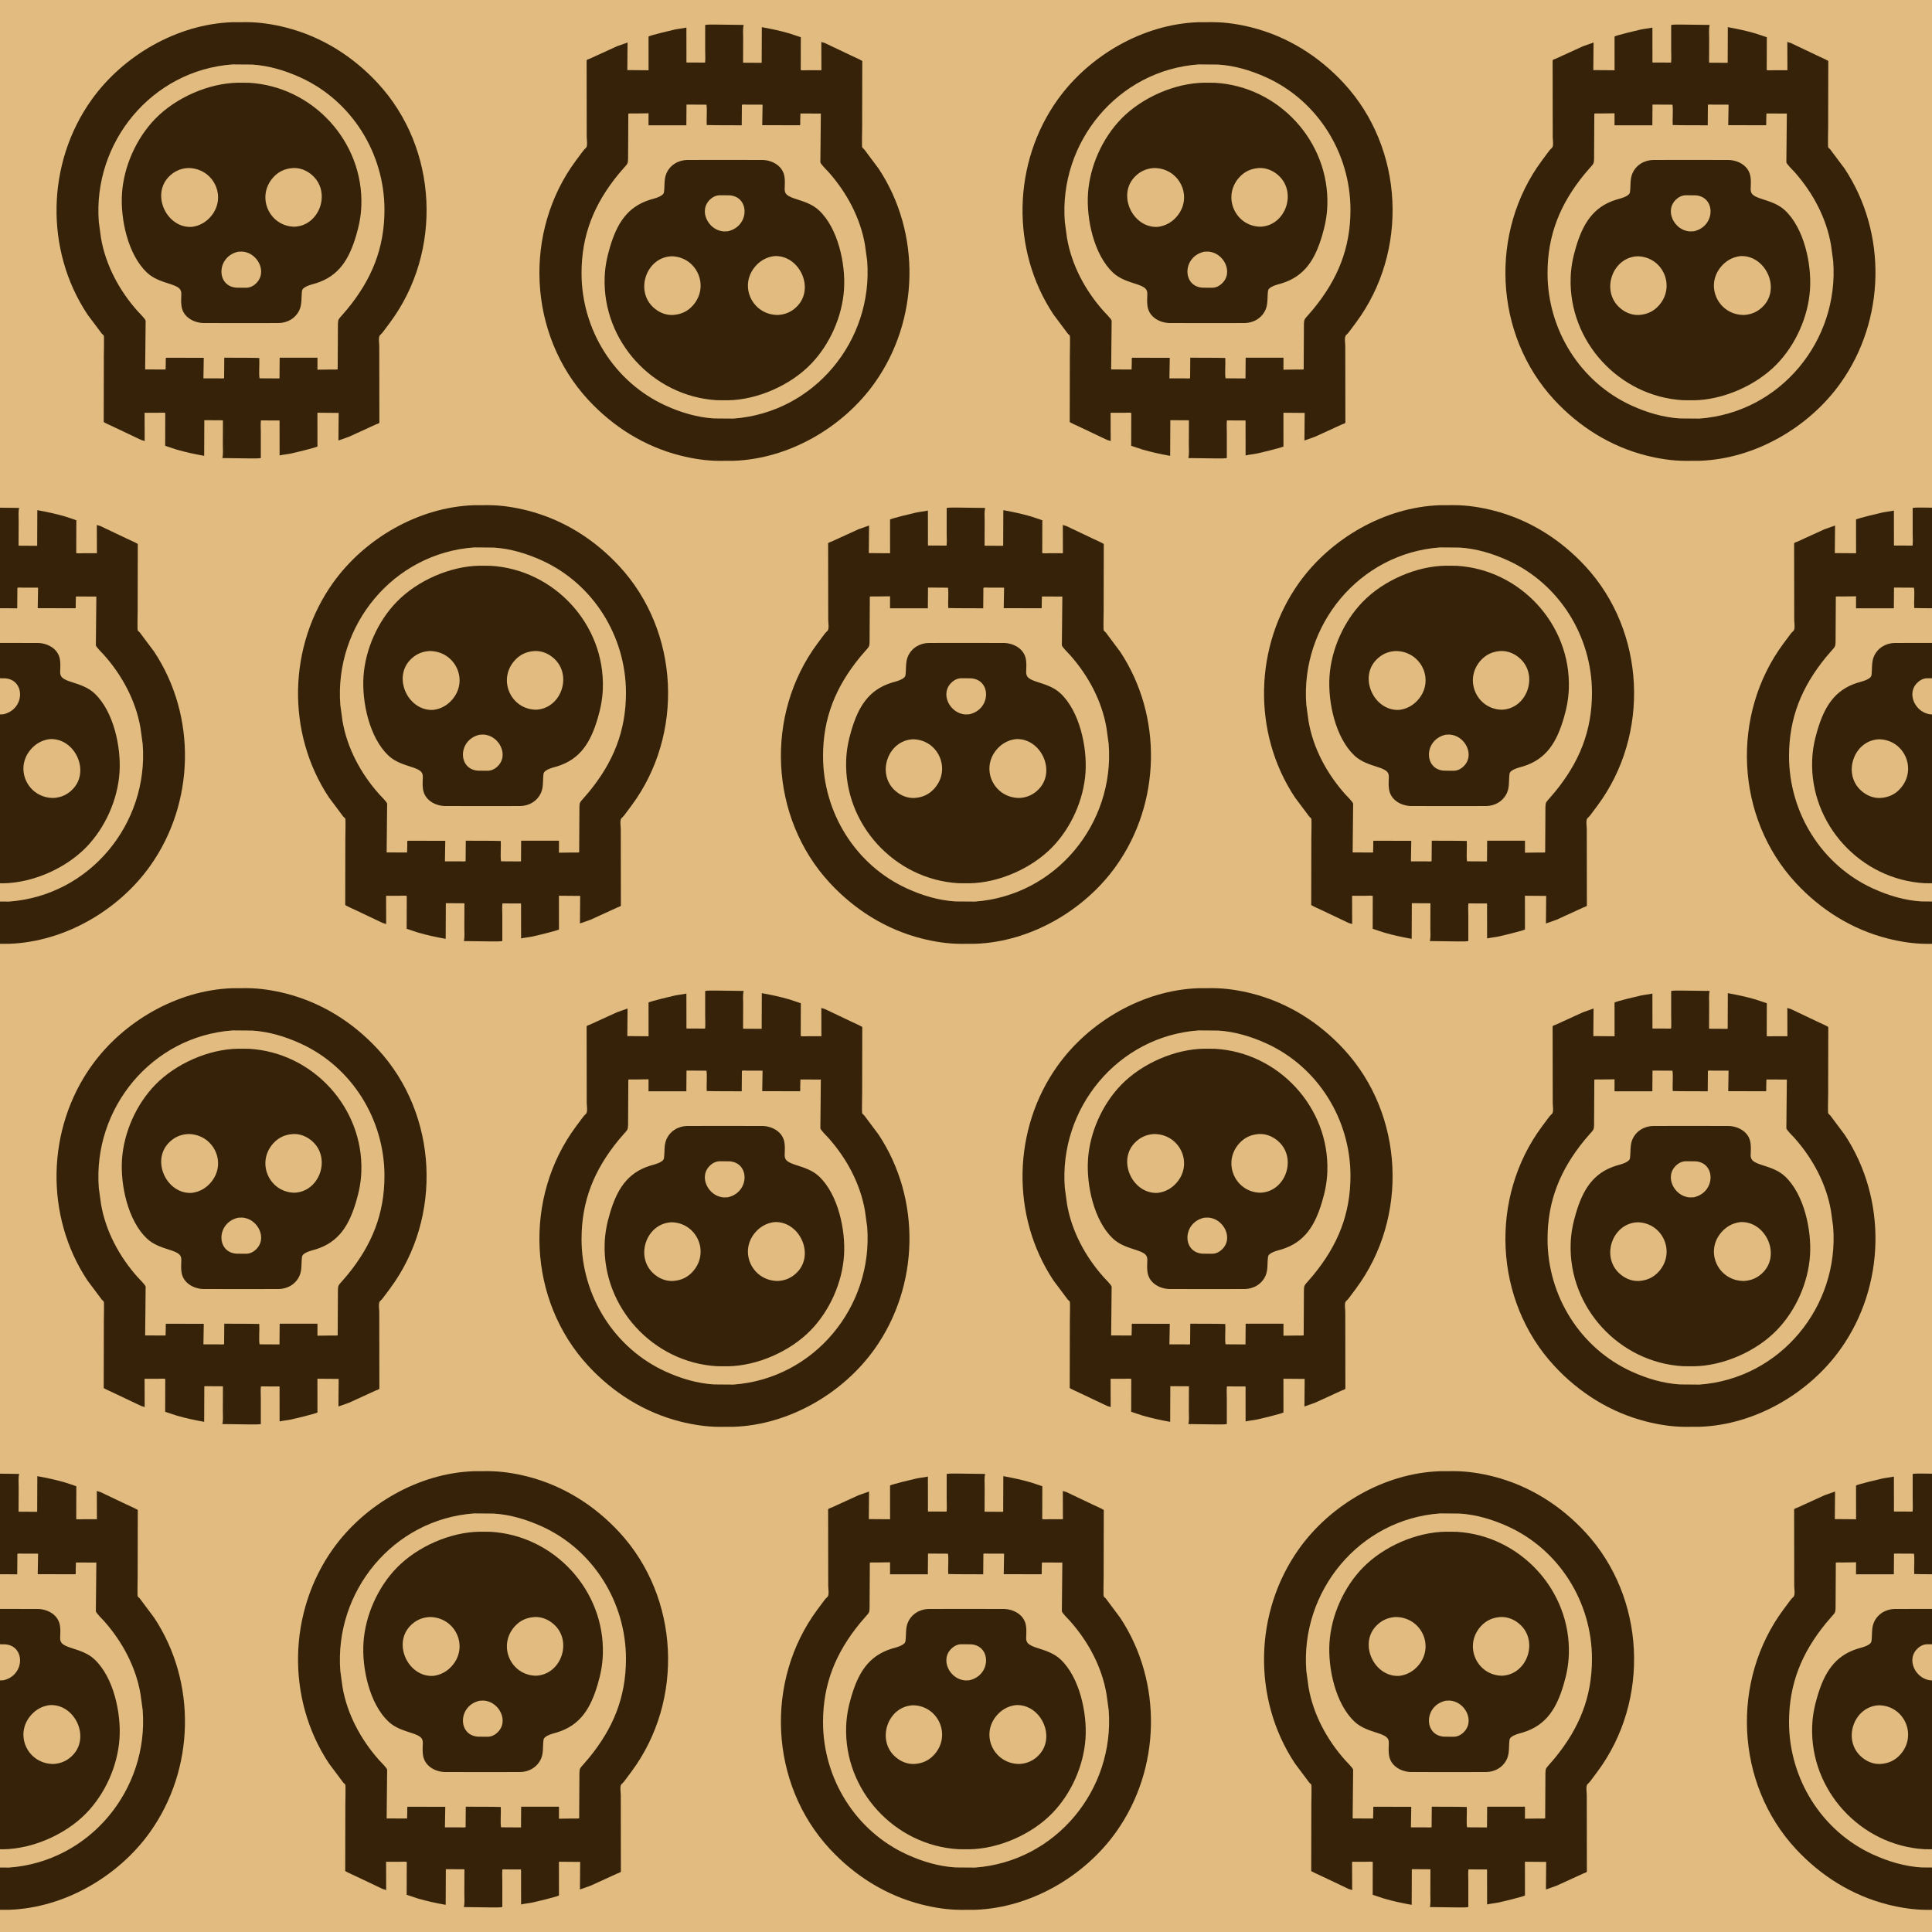 <?xml version="1.0" encoding="utf-8" ?>
<svg xmlns="http://www.w3.org/2000/svg" xmlns:xlink="http://www.w3.org/1999/xlink" width="512" height="512">
	<path fill="#E1BB80" d="M0 0L0 512L512 512L512 0L0 0Z"/>
	<path fill="#352208" d="M65.828 121.483L58.92 121.393C59.193 120.359 59.053 119.015 59.055 117.948L59.081 111.38L54.147 111.351L54.107 120.802C51.615 120.354 49.164 119.834 46.732 119.122L43.773 118.135L43.798 109.415C43.222 109.322 42.531 109.388 41.943 109.387L38.316 109.396L38.34 116.906C38.056 116.741 37.731 116.718 37.426 116.603L30.47 113.297C29.489 112.812 28.428 112.402 27.487 111.851L27.521 94.155C27.52 93.501 27.632 89.223 27.507 88.964C27.413 88.768 27.122 88.576 26.971 88.409L23.163 83.314C11.817 66.198 12.358 43.149 24.24 26.477C32.637 14.694 46.951 6.416 61.486 5.891L65.43 5.872C68.874 5.886 72.407 6.438 75.741 7.285C85.231 9.696 93.528 14.917 100.131 22.061C116.127 39.368 117.344 66.62 103.373 85.455L101.953 87.364C101.621 87.809 101.287 88.287 100.875 88.661L100.7 88.825C100.21 89.34 100.509 90.993 100.51 91.673L100.539 112.02C100.308 112.293 100 112.321 99.682 112.453L92.513 115.732L89.69 116.731L89.753 109.425L84.122 109.38L84.129 118.325C83.648 118.65 77.834 120.038 77.112 120.186C76.117 120.391 75.08 120.466 74.098 120.694L74.085 112.58C74.086 112.203 74.118 111.795 74.069 111.423L69.144 111.415C69.03 112.475 69.122 113.645 69.121 114.717L69.12 121.394C68.077 121.557 66.893 121.465 65.828 121.483ZM61.628 17.067C40.196 18.633 24.567 37.735 26.184 58.816L26.768 63.078C27.993 70.276 31.613 76.99 36.434 82.414C36.815 82.842 38.586 84.576 38.596 85.002L38.467 97.911L43.881 97.919L43.936 95.869C43.939 95.54 43.887 95.122 43.98 94.811L54.001 94.82L53.91 100.263L57.98 100.271C58.373 100.269 59.048 100.353 59.393 100.226L59.435 94.795L66.344 94.819L68.707 94.867C68.812 96.342 68.546 99.022 68.786 100.258L74.07 100.29L74.112 94.79L84.133 94.791L84.129 97.974L87.844 97.927C88.374 97.924 88.97 97.978 89.488 97.889L89.555 85.789C89.581 84.617 89.805 84.487 90.588 83.602L92.073 81.876C98.545 73.974 101.895 65.745 101.888 55.58C101.878 40.644 93.249 26.701 79.544 20.493C75.526 18.673 71.225 17.375 66.803 17.108L61.628 17.067Z"/>
	<path fill="#352208" d="M65.094 85.617L54.07 85.611C51.324 85.588 48.486 84.016 48.098 81.094C47.621 77.51 49.325 76.627 45.122 75.279C42.898 74.566 40.68 73.876 38.937 72.232C33.923 67.502 31.878 58.105 32.33 51.281C32.807 44.091 36.102 36.666 41.156 31.469C46.574 25.897 55.285 22.021 63.159 21.92L65.989 21.94C82.902 22.915 96.343 37.535 95.758 54.462C95.662 57.245 95.171 59.748 94.38 62.417C92.57 68.524 89.915 73.183 83.619 75.104C82.755 75.368 80.203 75.907 80.041 77.066L80.031 77.156C79.82 78.752 80.053 80.496 79.412 82.002C78.44 84.284 76.229 85.584 73.818 85.612L65.094 85.617ZM49.855 44.529C47.769 44.631 45.993 45.466 44.577 47.012C40.109 51.89 44.275 60.477 50.794 60.132C52.947 59.873 54.757 58.803 56.099 57.094C60.15 51.935 56.489 44.531 49.855 44.529ZM77.692 44.528C75.55 44.657 73.784 45.451 72.351 47.076C67.868 52.16 71.333 59.928 77.975 60.083C84.66 59.88 87.803 51.049 82.838 46.518C81.423 45.227 79.624 44.448 77.692 44.528ZM63.131 66.704C57.214 68.005 57.244 76.18 62.969 76.246L64.891 76.248C65.969 76.321 66.861 75.973 67.672 75.269C71.135 72.268 68.233 66.805 64.09 66.67L63.131 66.704Z"/>
	<path fill="#352208" d="M190.172 6.518L197.08 6.607C196.808 7.641 196.947 8.985 196.945 10.052L196.919 16.62L201.853 16.649L201.893 7.197C204.385 7.646 206.836 8.166 209.268 8.878L212.226 9.865L212.202 18.584C212.778 18.678 213.469 18.611 214.058 18.613L217.684 18.604L217.66 11.095C217.944 11.259 218.269 11.282 218.574 11.396L225.531 14.703C226.511 15.188 227.572 15.598 228.513 16.149L228.479 33.845C228.48 34.499 228.368 38.777 228.493 39.036C228.588 39.232 228.878 39.425 229.029 39.591L232.837 44.686C244.183 61.801 243.642 84.851 231.76 101.523C223.363 113.306 209.049 121.584 194.514 122.109L190.57 122.128C187.126 122.114 183.593 121.562 180.259 120.715C170.769 118.304 162.472 113.083 155.869 105.939C139.873 88.632 138.656 61.38 152.627 42.545L154.047 40.636C154.38 40.191 154.714 39.713 155.125 39.339L155.3 39.175C155.791 38.66 155.491 37.007 155.49 36.327L155.461 15.98C155.692 15.707 156 15.679 156.318 15.547L163.488 12.268L166.31 11.269L166.247 18.575L171.878 18.62L171.871 9.675C172.352 9.35 178.166 7.962 178.888 7.814C179.883 7.609 180.92 7.534 181.902 7.306L181.915 15.42C181.914 15.797 181.882 16.205 181.931 16.577L186.856 16.585C186.97 15.524 186.878 14.354 186.879 13.283L186.88 6.606C187.923 6.443 189.107 6.535 190.172 6.518ZM194.372 110.933C215.804 109.367 231.432 90.265 229.816 69.183L229.232 64.922C228.007 57.724 224.387 51.01 219.565 45.586C219.185 45.158 217.414 43.424 217.404 42.998L217.533 30.089L212.119 30.081L212.064 32.131C212.061 32.459 212.113 32.878 212.019 33.189L201.999 33.18L202.091 27.738L198.019 27.729C197.627 27.731 196.952 27.647 196.607 27.774L196.565 33.205L189.656 33.181L187.292 33.133C187.188 31.658 187.454 28.977 187.214 27.741L181.93 27.71L181.888 33.209L171.867 33.209L171.871 30.026L168.156 30.073C167.626 30.076 167.03 30.022 166.512 30.111L166.445 42.211C166.419 43.383 166.195 43.513 165.412 44.398L163.928 46.123C157.455 54.026 154.105 62.255 154.112 72.42C154.122 87.356 162.751 101.299 176.456 107.507C180.474 109.327 184.775 110.625 189.197 110.892L194.372 110.933Z"/>
	<path fill="#352208" d="M190.906 42.383L201.93 42.389C204.677 42.412 207.513 43.983 207.902 46.906C208.379 50.49 206.675 51.373 210.878 52.721C213.102 53.434 215.32 54.124 217.063 55.768C222.077 60.498 224.123 69.895 223.67 76.719C223.192 83.909 219.899 91.334 214.844 96.531C209.426 102.103 200.716 105.979 192.841 106.08L190.011 106.06C173.098 105.085 159.657 90.465 160.242 73.538C160.338 70.755 160.829 68.252 161.62 65.583C163.43 59.476 166.085 54.817 172.381 52.896C173.245 52.632 175.797 52.093 175.959 50.934L175.969 50.844C176.18 49.248 175.947 47.504 176.588 45.998C177.56 43.715 179.771 42.416 182.182 42.389L190.906 42.383ZM206.145 83.472C208.231 83.369 210.007 82.534 211.423 80.988C215.891 76.11 211.726 67.523 205.206 67.868C203.053 68.126 201.243 69.197 199.901 70.906C195.85 76.065 199.511 83.469 206.145 83.472ZM178.308 83.472C180.45 83.343 182.216 82.549 183.649 80.924C188.132 75.84 184.667 68.072 178.025 67.917C171.34 68.12 168.197 76.951 173.162 81.482C174.577 82.772 176.376 83.552 178.308 83.472ZM192.869 61.296C198.786 59.995 198.756 51.821 193.031 51.754L191.109 51.752C190.031 51.679 189.139 52.027 188.328 52.73C184.864 55.732 187.767 61.195 191.911 61.33L192.869 61.296Z"/>
	<path fill="#352208" d="M321.828 121.483L314.92 121.393C315.192 120.359 315.053 119.015 315.055 117.948L315.081 111.38L310.147 111.351L310.107 120.802C307.615 120.354 305.164 119.834 302.732 119.122L299.774 118.135L299.798 109.415C299.222 109.322 298.531 109.388 297.942 109.387L294.316 109.396L294.34 116.906C294.056 116.741 293.731 116.718 293.426 116.603L286.469 113.297C285.489 112.812 284.428 112.402 283.487 111.851L283.521 94.155C283.52 93.501 283.632 89.223 283.507 88.964C283.413 88.768 283.122 88.576 282.971 88.409L279.163 83.314C267.817 66.198 268.358 43.149 280.24 26.477C288.637 14.694 302.951 6.416 317.486 5.891L321.43 5.872C324.874 5.886 328.407 6.438 331.741 7.285C341.231 9.696 349.528 14.917 356.131 22.061C372.127 39.368 373.344 66.62 359.373 85.455L357.953 87.364C357.621 87.809 357.287 88.287 356.875 88.661L356.7 88.825C356.21 89.34 356.509 90.993 356.51 91.673L356.539 112.02C356.308 112.293 356 112.321 355.682 112.453L348.512 115.732L345.69 116.731L345.753 109.425L340.122 109.38L340.129 118.325C339.648 118.65 333.834 120.038 333.111 120.186C332.117 120.391 331.08 120.466 330.098 120.694L330.085 112.58C330.086 112.203 330.118 111.795 330.069 111.423L325.144 111.415C325.03 112.475 325.122 113.645 325.121 114.717L325.12 121.394C324.077 121.557 322.893 121.465 321.828 121.483ZM317.628 17.067C296.196 18.633 280.567 37.735 282.185 58.816L282.768 63.078C283.993 70.276 287.613 76.99 292.435 82.414C292.815 82.842 294.586 84.576 294.596 85.002L294.467 97.911L299.881 97.919L299.936 95.869C299.939 95.54 299.887 95.122 299.981 94.811L310.001 94.82L309.909 100.263L313.981 100.271C314.373 100.269 315.048 100.353 315.393 100.226L315.435 94.795L322.344 94.819L324.707 94.867C324.812 96.342 324.546 99.022 324.786 100.258L330.07 100.29L330.111 94.79L340.133 94.791L340.129 97.974L343.844 97.927C344.374 97.924 344.97 97.978 345.488 97.889L345.555 85.789C345.581 84.617 345.805 84.487 346.588 83.602L348.072 81.876C354.545 73.974 357.895 65.745 357.888 55.58C357.878 40.644 349.249 26.701 335.544 20.493C331.526 18.673 327.225 17.375 322.803 17.108L317.628 17.067Z"/>
	<path fill="#352208" d="M321.094 85.617L310.07 85.611C307.324 85.588 304.486 84.016 304.098 81.094C303.621 77.51 305.325 76.627 301.122 75.279C298.898 74.566 296.68 73.876 294.937 72.232C289.923 67.502 287.877 58.105 288.33 51.281C288.808 44.091 292.101 36.666 297.156 31.469C302.574 25.897 311.284 22.021 319.159 21.92L321.989 21.94C338.902 22.915 352.342 37.535 351.758 54.462C351.662 57.245 351.171 59.748 350.38 62.417C348.57 68.524 345.915 73.183 339.619 75.104C338.755 75.368 336.203 75.907 336.041 77.066L336.031 77.156C335.82 78.752 336.053 80.496 335.412 82.002C334.44 84.284 332.229 85.584 329.818 85.612L321.094 85.617ZM305.855 44.529C303.769 44.631 301.993 45.466 300.577 47.012C296.11 51.89 300.274 60.477 306.794 60.132C308.947 59.873 310.757 58.803 312.099 57.094C316.15 51.935 312.489 44.531 305.855 44.529ZM333.692 44.528C331.55 44.657 329.784 45.451 328.351 47.076C323.868 52.16 327.333 59.928 333.975 60.083C340.66 59.88 343.803 51.049 338.837 46.518C337.423 45.227 335.624 44.448 333.692 44.528ZM319.131 66.704C313.214 68.005 313.244 76.18 318.969 76.246L320.89 76.248C321.969 76.321 322.861 75.973 323.672 75.269C327.135 72.268 324.233 66.805 320.089 66.67L319.131 66.704Z"/>
	<path fill="#352208" d="M446.172 6.518L453.08 6.607C452.808 7.641 452.947 8.985 452.945 10.052L452.919 16.62L457.853 16.649L457.893 7.197C460.385 7.646 462.836 8.166 465.268 8.878L468.226 9.865L468.202 18.584C468.778 18.678 469.469 18.611 470.058 18.613L473.684 18.604L473.66 11.095C473.944 11.259 474.269 11.282 474.574 11.396L481.531 14.703C482.511 15.188 483.572 15.598 484.513 16.149L484.479 33.845C484.48 34.499 484.368 38.777 484.493 39.036C484.588 39.232 484.878 39.425 485.029 39.591L488.837 44.686C500.183 61.801 499.642 84.851 487.76 101.523C479.363 113.306 465.049 121.584 450.514 122.109L446.57 122.128C443.126 122.114 439.593 121.562 436.259 120.715C426.769 118.304 418.472 113.083 411.869 105.939C395.873 88.632 394.656 61.38 408.627 42.545L410.047 40.636C410.38 40.191 410.714 39.713 411.125 39.339L411.3 39.175C411.791 38.66 411.491 37.007 411.49 36.327L411.461 15.98C411.692 15.707 412 15.679 412.318 15.547L419.488 12.268L422.31 11.269L422.247 18.575L427.878 18.62L427.871 9.675C428.352 9.35 434.166 7.962 434.889 7.814C435.883 7.609 436.92 7.534 437.902 7.306L437.915 15.42C437.914 15.797 437.882 16.205 437.931 16.577L442.856 16.585C442.97 15.524 442.878 14.354 442.879 13.283L442.88 6.606C443.923 6.443 445.107 6.535 446.172 6.518ZM450.372 110.933C471.804 109.367 487.432 90.265 485.816 69.183L485.232 64.922C484.007 57.724 480.387 51.01 475.565 45.586C475.185 45.158 473.414 43.424 473.404 42.998L473.533 30.089L468.119 30.081L468.064 32.131C468.061 32.459 468.113 32.878 468.019 33.189L457.999 33.18L458.091 27.738L454.019 27.729C453.627 27.731 452.952 27.647 452.607 27.774L452.565 33.205L445.656 33.181L443.293 33.133C443.188 31.658 443.454 28.977 443.214 27.741L437.93 27.71L437.889 33.209L427.867 33.209L427.871 30.026L424.156 30.073C423.626 30.076 423.03 30.022 422.512 30.111L422.445 42.211C422.419 43.383 422.195 43.513 421.412 44.398L419.928 46.123C413.455 54.026 410.105 62.255 410.112 72.42C410.122 87.356 418.751 101.299 432.456 107.507C436.474 109.327 440.775 110.625 445.197 110.892L450.372 110.933Z"/>
	<path fill="#352208" d="M446.906 42.383L457.93 42.389C460.677 42.412 463.514 43.983 463.902 46.906C464.379 50.49 462.675 51.373 466.878 52.721C469.102 53.434 471.32 54.124 473.063 55.768C478.077 60.498 480.123 69.895 479.67 76.719C479.192 83.909 475.899 91.334 470.844 96.531C465.426 102.103 456.716 105.979 448.841 106.08L446.011 106.06C429.098 105.085 415.658 90.465 416.242 73.538C416.338 70.755 416.829 68.252 417.62 65.583C419.43 59.476 422.085 54.817 428.381 52.896C429.245 52.632 431.797 52.093 431.959 50.934L431.969 50.844C432.18 49.248 431.947 47.504 432.588 45.998C433.56 43.715 435.771 42.416 438.182 42.389L446.906 42.383ZM462.145 83.472C464.231 83.369 466.007 82.534 467.423 80.988C471.89 76.11 467.726 67.523 461.206 67.868C459.053 68.126 457.243 69.197 455.901 70.906C451.85 76.065 455.511 83.469 462.145 83.472ZM434.308 83.472C436.45 83.343 438.216 82.549 439.649 80.924C444.132 75.84 440.667 68.072 434.026 67.917C427.34 68.12 424.197 76.951 429.163 81.482C430.577 82.772 432.376 83.552 434.308 83.472ZM448.869 61.296C454.786 59.995 454.756 51.821 449.031 51.754L447.11 51.752C446.031 51.679 445.139 52.027 444.328 52.73C440.865 55.732 443.767 61.195 447.911 61.33L448.869 61.296Z"/>
	<path fill="#352208" d="M-1.828 134.518L5.08 134.607C4.808 135.642 4.947 136.985 4.945 138.052L4.919 144.62L9.853 144.649L9.893 135.197C12.385 135.646 14.836 136.166 17.268 136.878L20.227 137.865L20.202 146.584C20.778 146.678 21.469 146.612 22.058 146.613L25.684 146.604L25.66 139.095C25.944 139.259 26.269 139.282 26.574 139.397L33.531 142.703C34.511 143.188 35.572 143.598 36.513 144.149L36.479 161.845C36.48 162.499 36.368 166.777 36.493 167.036C36.588 167.232 36.878 167.424 37.029 167.591L40.837 172.686C52.183 189.802 51.642 212.851 39.76 229.523C31.363 241.306 17.049 249.584 2.514 250.109L-1.431 250.128C-4.874 250.114 -8.407 249.562 -11.741 248.715C-21.231 246.304 -29.528 241.083 -36.131 233.939C-52.127 216.632 -53.344 189.38 -39.373 170.545L-37.953 168.636C-37.62 168.191 -37.286 167.713 -36.875 167.339L-36.7 167.175C-36.209 166.66 -36.509 165.007 -36.51 164.327L-36.539 143.98C-36.308 143.707 -36 143.679 -35.682 143.547L-28.512 140.268L-25.69 139.269L-25.753 146.575L-20.122 146.62L-20.129 137.675C-19.648 137.35 -13.834 135.962 -13.111 135.814C-12.117 135.609 -11.08 135.534 -10.098 135.306L-10.085 143.42C-10.086 143.797 -10.118 144.205 -10.069 144.577L-5.144 144.585C-5.03 143.524 -5.122 142.355 -5.122 141.283L-5.12 134.606C-4.077 134.443 -2.893 134.535 -1.828 134.518ZM2.372 238.933C23.804 237.367 39.432 218.265 37.816 197.183L37.232 192.922C36.007 185.724 32.386 179.01 27.566 173.586C27.185 173.158 25.414 171.424 25.404 170.998L25.533 158.089L20.119 158.081L20.064 160.131C20.061 160.459 20.113 160.878 20.02 161.189L9.999 161.18L10.091 155.738L6.019 155.729C5.627 155.731 4.952 155.647 4.607 155.774L4.565 161.205L-2.344 161.181L-4.707 161.133C-4.812 159.658 -4.546 156.977 -4.786 155.742L-10.07 155.71L-10.111 161.209L-20.133 161.209L-20.128 158.026L-23.844 158.073C-24.374 158.076 -24.97 158.022 -25.488 158.111L-25.555 170.211C-25.581 171.383 -25.805 171.512 -26.588 172.398L-28.073 174.124C-34.545 182.026 -37.895 190.255 -37.888 200.42C-37.878 215.356 -29.249 229.299 -15.544 235.507C-11.526 237.327 -7.225 238.625 -2.803 238.892L2.372 238.933Z"/>
	<path fill="#352208" d="M-1.094 170.383L9.93 170.389C12.677 170.412 15.514 171.983 15.902 174.906C16.379 178.49 14.675 179.373 18.878 180.721C21.102 181.434 23.32 182.124 25.063 183.768C30.077 188.498 32.123 197.895 31.67 204.719C31.192 211.909 27.898 219.334 22.844 224.531C17.426 230.103 8.716 233.979 0.841 234.08L-1.989 234.06C-18.902 233.085 -32.343 218.465 -31.758 201.538C-31.662 198.755 -31.171 196.252 -30.38 193.583C-28.57 187.476 -25.915 182.817 -19.619 180.896C-18.756 180.632 -16.203 180.093 -16.041 178.934L-16.03 178.844C-15.82 177.248 -16.053 175.504 -15.412 173.998C-14.44 171.715 -12.229 170.416 -9.818 170.388L-1.094 170.383ZM14.145 211.471C16.231 211.369 18.007 210.534 19.423 208.988C23.89 204.11 19.726 195.523 13.206 195.868C11.053 196.126 9.243 197.197 7.902 198.906C3.85 204.065 7.511 211.469 14.145 211.471ZM-13.692 211.472C-11.55 211.343 -9.784 210.549 -8.351 208.924C-3.868 203.84 -7.333 196.072 -13.975 195.917C-20.66 196.12 -23.803 204.951 -18.837 209.482C-17.423 210.772 -15.624 211.552 -13.692 211.472ZM0.869 189.296C6.786 187.995 6.756 179.821 1.031 179.754L-0.89 179.752C-1.968 179.679 -2.861 180.027 -3.672 180.731C-7.136 183.732 -4.233 189.195 -0.089 189.33L0.869 189.296Z"/>
	<path fill="#352208" d="M129.828 249.483L122.92 249.393C123.192 248.359 123.053 247.015 123.055 245.948L123.081 239.38L118.147 239.351L118.107 248.802C115.615 248.354 113.164 247.834 110.732 247.122L107.773 246.135L107.798 237.415C107.222 237.322 106.531 237.388 105.942 237.387L102.316 237.396L102.34 244.906C102.056 244.741 101.731 244.718 101.426 244.603L94.469 241.297C93.489 240.812 92.428 240.402 91.487 239.851L91.521 222.155C91.52 221.501 91.632 217.223 91.507 216.964C91.412 216.768 91.122 216.576 90.971 216.409L87.163 211.314C75.817 194.198 76.359 171.149 88.24 154.476C96.637 142.694 110.951 134.416 125.486 133.891L129.43 133.872C132.874 133.886 136.407 134.438 139.741 135.285C149.231 137.696 157.528 142.917 164.131 150.061C180.127 167.368 181.344 194.62 167.373 213.455L165.953 215.364C165.621 215.809 165.287 216.287 164.875 216.661L164.7 216.825C164.21 217.34 164.509 218.993 164.51 219.673L164.539 240.02C164.308 240.293 164 240.321 163.682 240.453L156.512 243.732L153.69 244.731L153.753 237.425L148.122 237.38L148.129 246.325C147.648 246.65 141.834 248.038 141.112 248.186C140.117 248.391 139.08 248.466 138.098 248.694L138.085 240.58C138.086 240.203 138.118 239.795 138.069 239.423L133.144 239.415C133.03 240.475 133.122 241.645 133.121 242.717L133.12 249.394C132.077 249.557 130.893 249.465 129.828 249.483ZM125.628 145.067C104.196 146.633 88.567 165.735 90.184 186.816L90.768 191.078C91.993 198.276 95.614 204.99 100.434 210.414C100.815 210.842 102.586 212.576 102.596 213.002L102.467 225.911L107.881 225.919L107.936 223.869C107.939 223.541 107.887 223.122 107.981 222.811L118.001 222.82L117.91 228.263L121.981 228.271C122.373 228.269 123.048 228.353 123.393 228.226L123.435 222.795L130.344 222.819L132.707 222.867C132.812 224.342 132.546 227.022 132.786 228.258L138.07 228.29L138.112 222.791L148.133 222.791L148.129 225.974L151.844 225.927C152.374 225.924 152.97 225.978 153.488 225.889L153.555 213.789C153.581 212.617 153.805 212.488 154.588 211.602L156.072 209.876C162.545 201.974 165.895 193.745 165.888 183.58C165.878 168.644 157.249 154.701 143.544 148.493C139.526 146.673 135.225 145.375 130.803 145.108L125.628 145.067Z"/>
	<path fill="#352208" d="M129.094 213.617L118.07 213.611C115.323 213.588 112.487 212.017 112.098 209.094C111.621 205.51 113.325 204.627 109.122 203.279C106.898 202.566 104.68 201.876 102.937 200.232C97.923 195.502 95.877 186.105 96.33 179.281C96.808 172.091 100.102 164.666 105.156 159.469C110.574 153.897 119.285 150.021 127.159 149.92L129.989 149.94C146.902 150.915 160.343 165.535 159.758 182.462C159.662 185.245 159.171 187.748 158.38 190.417C156.57 196.524 153.915 201.183 147.619 203.104C146.755 203.368 144.203 203.907 144.041 205.066L144.031 205.156C143.82 206.752 144.053 208.496 143.412 210.002C142.44 212.284 140.229 213.584 137.818 213.612L129.094 213.617ZM113.855 172.529C111.769 172.631 109.993 173.466 108.577 175.012C104.109 179.89 108.275 188.477 114.794 188.132C116.947 187.874 118.757 186.803 120.099 185.094C124.15 179.935 120.489 172.531 113.855 172.529ZM141.692 172.528C139.55 172.657 137.784 173.451 136.351 175.076C131.868 180.16 135.333 187.928 141.975 188.083C148.66 187.88 151.803 179.049 146.838 174.518C145.423 173.227 143.624 172.448 141.692 172.528ZM127.131 194.704C121.214 196.005 121.244 204.18 126.969 204.246L128.891 204.248C129.969 204.321 130.861 203.973 131.672 203.269C135.135 200.268 132.233 194.805 128.089 194.67L127.131 194.704Z"/>
	<path fill="#352208" d="M254.172 134.518L261.08 134.607C260.808 135.642 260.947 136.985 260.945 138.052L260.919 144.62L265.853 144.649L265.893 135.197C268.385 135.646 270.836 136.166 273.268 136.878L276.226 137.865L276.202 146.584C276.778 146.678 277.469 146.612 278.058 146.613L281.684 146.604L281.66 139.095C281.944 139.259 282.269 139.282 282.574 139.397L289.531 142.703C290.511 143.188 291.572 143.598 292.513 144.149L292.479 161.845C292.48 162.499 292.368 166.777 292.493 167.036C292.588 167.232 292.878 167.424 293.029 167.591L296.837 172.686C308.183 189.802 307.642 212.851 295.76 229.523C287.363 241.306 273.049 249.584 258.514 250.109L254.57 250.128C251.126 250.114 247.593 249.562 244.259 248.715C234.769 246.304 226.472 241.083 219.869 233.939C203.873 216.632 202.656 189.38 216.627 170.545L218.047 168.636C218.38 168.191 218.714 167.713 219.125 167.339L219.3 167.175C219.791 166.66 219.491 165.007 219.49 164.327L219.461 143.98C219.692 143.707 220 143.679 220.318 143.547L227.488 140.268L230.31 139.269L230.247 146.575L235.878 146.62L235.871 137.675C236.352 137.35 242.166 135.962 242.888 135.814C243.883 135.609 244.92 135.534 245.902 135.306L245.915 143.42C245.914 143.797 245.882 144.205 245.931 144.577L250.856 144.585C250.97 143.524 250.878 142.355 250.879 141.283L250.88 134.606C251.923 134.443 253.107 134.535 254.172 134.518ZM258.372 238.933C279.804 237.367 295.432 218.265 293.816 197.183L293.232 192.922C292.007 185.724 288.387 179.01 283.565 173.586C283.185 173.158 281.414 171.424 281.404 170.998L281.533 158.089L276.119 158.081L276.064 160.131C276.061 160.459 276.113 160.878 276.019 161.189L265.999 161.18L266.091 155.738L262.019 155.729C261.627 155.731 260.952 155.647 260.607 155.774L260.565 161.205L253.656 161.181L251.292 161.133C251.188 159.658 251.454 156.977 251.214 155.742L245.93 155.71L245.888 161.209L235.867 161.209L235.871 158.026L232.156 158.073C231.626 158.076 231.03 158.022 230.512 158.111L230.445 170.211C230.419 171.383 230.195 171.512 229.412 172.398L227.928 174.124C221.455 182.026 218.105 190.255 218.112 200.42C218.122 215.356 226.751 229.299 240.456 235.507C244.474 237.327 248.775 238.625 253.197 238.892L258.372 238.933Z"/>
	<path fill="#352208" d="M254.906 170.383L265.93 170.389C268.677 170.412 271.514 171.983 271.902 174.906C272.379 178.49 270.675 179.373 274.878 180.721C277.102 181.434 279.32 182.124 281.063 183.768C286.077 188.498 288.123 197.895 287.67 204.719C287.192 211.909 283.899 219.334 278.844 224.531C273.426 230.103 264.716 233.979 256.841 234.08L254.011 234.06C237.098 233.085 223.657 218.465 224.242 201.538C224.338 198.755 224.829 196.252 225.62 193.583C227.43 187.476 230.085 182.817 236.381 180.896C237.245 180.632 239.797 180.093 239.959 178.934L239.969 178.844C240.18 177.248 239.947 175.504 240.588 173.998C241.56 171.715 243.771 170.416 246.182 170.388L254.906 170.383ZM270.145 211.471C272.231 211.369 274.007 210.534 275.423 208.988C279.89 204.11 275.726 195.523 269.206 195.868C267.053 196.126 265.243 197.197 263.901 198.906C259.85 204.065 263.511 211.469 270.145 211.471ZM242.308 211.472C244.45 211.343 246.216 210.549 247.649 208.924C252.132 203.84 248.667 196.072 242.025 195.917C235.34 196.12 232.197 204.951 237.162 209.482C238.577 210.772 240.376 211.552 242.308 211.472ZM256.869 189.296C262.786 187.995 262.756 179.821 257.031 179.754L255.109 179.752C254.031 179.679 253.139 180.027 252.328 180.731C248.864 183.732 251.767 189.195 255.911 189.33L256.869 189.296Z"/>
	<path fill="#352208" d="M385.828 249.483L378.92 249.393C379.192 248.359 379.053 247.015 379.055 245.948L379.081 239.38L374.147 239.351L374.107 248.802C371.615 248.354 369.164 247.834 366.732 247.122L363.774 246.135L363.798 237.415C363.222 237.322 362.531 237.388 361.942 237.387L358.316 237.396L358.34 244.906C358.056 244.741 357.731 244.718 357.426 244.603L350.469 241.297C349.489 240.812 348.428 240.402 347.487 239.851L347.521 222.155C347.52 221.501 347.632 217.223 347.507 216.964C347.413 216.768 347.122 216.576 346.971 216.409L343.163 211.314C331.817 194.198 332.358 171.149 344.24 154.476C352.637 142.694 366.951 134.416 381.486 133.891L385.43 133.872C388.874 133.886 392.407 134.438 395.741 135.285C405.231 137.696 413.528 142.917 420.131 150.061C436.127 167.368 437.344 194.62 423.373 213.455L421.953 215.364C421.621 215.809 421.287 216.287 420.875 216.661L420.7 216.825C420.21 217.34 420.509 218.993 420.51 219.673L420.539 240.02C420.308 240.293 420 240.321 419.682 240.453L412.512 243.732L409.69 244.731L409.753 237.425L404.122 237.38L404.129 246.325C403.648 246.65 397.834 248.038 397.111 248.186C396.117 248.391 395.08 248.466 394.098 248.694L394.085 240.58C394.086 240.203 394.118 239.795 394.069 239.423L389.144 239.415C389.03 240.475 389.122 241.645 389.121 242.717L389.12 249.394C388.077 249.557 386.893 249.465 385.828 249.483ZM381.628 145.067C360.196 146.633 344.567 165.735 346.185 186.816L346.768 191.078C347.993 198.276 351.613 204.99 356.435 210.414C356.815 210.842 358.586 212.576 358.596 213.002L358.467 225.911L363.881 225.919L363.936 223.869C363.939 223.541 363.887 223.122 363.981 222.811L374.001 222.82L373.909 228.263L377.981 228.271C378.373 228.269 379.048 228.353 379.393 228.226L379.435 222.795L386.344 222.819L388.707 222.867C388.812 224.342 388.546 227.022 388.786 228.258L394.07 228.29L394.111 222.791L404.133 222.791L404.129 225.974L407.844 225.927C408.374 225.924 408.97 225.978 409.488 225.889L409.555 213.789C409.581 212.617 409.805 212.488 410.588 211.602L412.072 209.876C418.545 201.974 421.895 193.745 421.888 183.58C421.878 168.644 413.249 154.701 399.544 148.493C395.526 146.673 391.225 145.375 386.803 145.108L381.628 145.067Z"/>
	<path fill="#352208" d="M385.094 213.617L374.07 213.611C371.324 213.588 368.486 212.017 368.098 209.094C367.621 205.51 369.325 204.627 365.122 203.279C362.898 202.566 360.68 201.876 358.937 200.232C353.923 195.502 351.877 186.105 352.33 179.281C352.808 172.091 356.101 164.666 361.156 159.469C366.574 153.897 375.284 150.021 383.159 149.92L385.989 149.94C402.902 150.915 416.342 165.535 415.758 182.462C415.662 185.245 415.171 187.748 414.38 190.417C412.57 196.524 409.915 201.183 403.619 203.104C402.755 203.368 400.203 203.907 400.041 205.066L400.031 205.156C399.82 206.752 400.053 208.496 399.412 210.002C398.44 212.284 396.229 213.584 393.818 213.612L385.094 213.617ZM369.855 172.529C367.769 172.631 365.993 173.466 364.577 175.012C360.11 179.89 364.274 188.477 370.794 188.132C372.947 187.874 374.757 186.803 376.099 185.094C380.15 179.935 376.489 172.531 369.855 172.529ZM397.692 172.528C395.55 172.657 393.784 173.451 392.351 175.076C387.868 180.16 391.333 187.928 397.975 188.083C404.66 187.88 407.803 179.049 402.837 174.518C401.423 173.227 399.624 172.448 397.692 172.528ZM383.131 194.704C377.214 196.005 377.244 204.18 382.969 204.246L384.89 204.248C385.969 204.321 386.861 203.973 387.672 203.269C391.135 200.268 388.233 194.805 384.089 194.67L383.131 194.704Z"/>
	<path fill="#352208" d="M510.172 134.518L517.08 134.607C516.808 135.642 516.947 136.985 516.945 138.052L516.919 144.62L521.853 144.649L521.893 135.197C524.385 135.646 526.836 136.166 529.268 136.878L532.226 137.865L532.202 146.584C532.778 146.678 533.469 146.612 534.058 146.613L537.684 146.604L537.66 139.095C537.944 139.259 538.269 139.282 538.574 139.397L545.53 142.703C546.511 143.188 547.572 143.598 548.513 144.149L548.479 161.845C548.48 162.499 548.368 166.777 548.493 167.036C548.588 167.232 548.878 167.424 549.029 167.591L552.837 172.686C564.183 189.802 563.642 212.851 551.76 229.523C543.363 241.306 529.049 249.584 514.514 250.109L510.57 250.128C507.126 250.114 503.593 249.562 500.259 248.715C490.769 246.304 482.472 241.083 475.869 233.939C459.873 216.632 458.656 189.38 472.627 170.545L474.047 168.636C474.38 168.191 474.714 167.713 475.125 167.339L475.3 167.175C475.791 166.66 475.491 165.007 475.49 164.327L475.461 143.98C475.692 143.707 476 143.679 476.318 143.547L483.488 140.268L486.31 139.269L486.247 146.575L491.878 146.62L491.871 137.675C492.352 137.35 498.166 135.962 498.889 135.814C499.883 135.609 500.92 135.534 501.902 135.306L501.915 143.42C501.914 143.797 501.882 144.205 501.931 144.577L506.856 144.585C506.97 143.524 506.878 142.355 506.879 141.283L506.88 134.606C507.923 134.443 509.107 134.535 510.172 134.518ZM514.372 238.933C535.804 237.367 551.432 218.265 549.816 197.183L549.232 192.922C548.007 185.724 544.386 179.01 539.566 173.586C539.185 173.158 537.414 171.424 537.404 170.998L537.533 158.089L532.119 158.081L532.064 160.131C532.061 160.459 532.113 160.878 532.019 161.189L521.999 161.18L522.091 155.738L518.019 155.729C517.627 155.731 516.952 155.647 516.607 155.774L516.565 161.205L509.656 161.181L507.293 161.133C507.188 159.658 507.454 156.977 507.214 155.742L501.93 155.71L501.889 161.209L491.867 161.209L491.871 158.026L488.156 158.073C487.626 158.076 487.03 158.022 486.512 158.111L486.445 170.211C486.419 171.383 486.195 171.512 485.412 172.398L483.928 174.124C477.455 182.026 474.105 190.255 474.112 200.42C474.122 215.356 482.751 229.299 496.456 235.507C500.474 237.327 504.775 238.625 509.197 238.892L514.372 238.933Z"/>
	<path fill="#352208" d="M510.906 170.383L521.93 170.389C524.677 170.412 527.514 171.983 527.902 174.906C528.379 178.49 526.676 179.373 530.878 180.721C533.102 181.434 535.32 182.124 537.063 183.768C542.077 188.498 544.122 197.895 543.67 204.719C543.192 211.909 539.899 219.334 534.844 224.531C529.426 230.103 520.716 233.979 512.841 234.08L510.011 234.06C493.098 233.085 479.658 218.465 480.242 201.538C480.338 198.755 480.829 196.252 481.62 193.583C483.43 187.476 486.085 182.817 492.381 180.896C493.245 180.632 495.797 180.093 495.959 178.934L495.969 178.844C496.18 177.248 495.947 175.504 496.588 173.998C497.56 171.715 499.771 170.416 502.182 170.388L510.906 170.383ZM526.145 211.471C528.231 211.369 530.007 210.534 531.423 208.988C535.89 204.11 531.726 195.523 525.206 195.868C523.053 196.126 521.243 197.197 519.901 198.906C515.85 204.065 519.511 211.469 526.145 211.471ZM498.308 211.472C500.45 211.343 502.216 210.549 503.649 208.924C508.132 203.84 504.667 196.072 498.026 195.917C491.34 196.12 488.197 204.951 493.163 209.482C494.577 210.772 496.376 211.552 498.308 211.472ZM512.869 189.296C518.786 187.995 518.756 179.821 513.031 179.754L511.11 179.752C510.031 179.679 509.139 180.027 508.328 180.731C504.865 183.732 507.767 189.195 511.911 189.33L512.869 189.296Z"/>
	<path fill="#352208" d="M65.828 377.483L58.92 377.393C59.193 376.359 59.053 375.015 59.055 373.948L59.081 367.38L54.147 367.351L54.107 376.802C51.615 376.354 49.164 375.834 46.732 375.122L43.773 374.135L43.798 365.415C43.222 365.322 42.531 365.388 41.943 365.387L38.316 365.396L38.34 372.906C38.056 372.741 37.731 372.718 37.426 372.603L30.47 369.297C29.489 368.812 28.428 368.402 27.487 367.851L27.521 350.155C27.52 349.501 27.632 345.223 27.507 344.964C27.413 344.768 27.122 344.576 26.971 344.409L23.163 339.314C11.817 322.198 12.358 299.149 24.24 282.476C32.637 270.694 46.951 262.416 61.486 261.891L65.43 261.872C68.874 261.886 72.407 262.438 75.741 263.285C85.231 265.696 93.528 270.917 100.131 278.061C116.127 295.368 117.344 322.62 103.373 341.455L101.953 343.364C101.621 343.809 101.287 344.287 100.875 344.661L100.7 344.825C100.21 345.34 100.509 346.993 100.51 347.673L100.539 368.02C100.308 368.293 100 368.321 99.682 368.453L92.513 371.732L89.69 372.731L89.753 365.425L84.122 365.38L84.129 374.325C83.648 374.65 77.834 376.038 77.112 376.186C76.117 376.391 75.08 376.466 74.098 376.694L74.085 368.58C74.086 368.203 74.118 367.795 74.069 367.423L69.144 367.415C69.03 368.475 69.122 369.645 69.121 370.717L69.12 377.394C68.077 377.557 66.893 377.465 65.828 377.483ZM61.628 273.067C40.196 274.633 24.567 293.735 26.184 314.817L26.768 319.078C27.993 326.276 31.613 332.99 36.434 338.414C36.815 338.842 38.586 340.576 38.596 341.002L38.467 353.911L43.881 353.919L43.936 351.869C43.939 351.541 43.887 351.122 43.98 350.811L54.001 350.82L53.91 356.263L57.98 356.271C58.373 356.269 59.048 356.353 59.393 356.226L59.435 350.795L66.344 350.819L68.707 350.867C68.812 352.342 68.546 355.022 68.786 356.258L74.07 356.29L74.112 350.791L84.133 350.791L84.129 353.974L87.844 353.927C88.374 353.924 88.97 353.978 89.488 353.889L89.555 341.789C89.581 340.617 89.805 340.488 90.588 339.602L92.073 337.876C98.545 329.974 101.895 321.745 101.888 311.58C101.878 296.644 93.249 282.7 79.544 276.493C75.526 274.673 71.225 273.375 66.803 273.108L61.628 273.067Z"/>
	<path fill="#352208" d="M65.094 341.616L54.07 341.611C51.324 341.588 48.486 340.017 48.098 337.094C47.621 333.51 49.325 332.627 45.122 331.279C42.898 330.566 40.68 329.876 38.937 328.232C33.923 323.502 31.878 314.105 32.33 307.281C32.807 300.091 36.102 292.666 41.156 287.469C46.574 281.897 55.285 278.021 63.159 277.92L65.989 277.94C82.902 278.915 96.343 293.535 95.758 310.462C95.662 313.245 95.171 315.748 94.38 318.417C92.57 324.524 89.915 329.183 83.619 331.104C82.755 331.368 80.203 331.907 80.041 333.066L80.031 333.156C79.82 334.752 80.053 336.496 79.412 338.002C78.44 340.284 76.229 341.584 73.818 341.611L65.094 341.616ZM49.855 300.529C47.769 300.631 45.993 301.466 44.577 303.012C40.109 307.89 44.275 316.477 50.794 316.132C52.947 315.873 54.757 314.803 56.099 313.094C60.15 307.935 56.489 300.531 49.855 300.529ZM77.692 300.528C75.55 300.657 73.784 301.451 72.351 303.076C67.868 308.16 71.333 315.928 77.975 316.083C84.66 315.88 87.803 307.049 82.838 302.518C81.423 301.228 79.624 300.448 77.692 300.528ZM63.131 322.704C57.214 324.005 57.244 332.18 62.969 332.246L64.891 332.248C65.969 332.321 66.861 331.973 67.672 331.269C71.135 328.268 68.233 322.805 64.09 322.67L63.131 322.704Z"/>
	<path fill="#352208" d="M190.172 262.517L197.08 262.607C196.808 263.642 196.947 264.985 196.945 266.052L196.919 272.62L201.853 272.649L201.893 263.197C204.385 263.646 206.836 264.166 209.268 264.878L212.226 265.865L212.202 274.584C212.778 274.678 213.469 274.611 214.058 274.613L217.684 274.604L217.66 267.094C217.944 267.259 218.269 267.282 218.574 267.397L225.531 270.703C226.511 271.188 227.572 271.598 228.513 272.149L228.479 289.845C228.48 290.499 228.368 294.777 228.493 295.036C228.588 295.232 228.878 295.425 229.029 295.591L232.837 300.686C244.183 317.801 243.642 340.851 231.76 357.523C223.363 369.306 209.049 377.584 194.514 378.109L190.57 378.128C187.126 378.114 183.593 377.562 180.259 376.715C170.769 374.304 162.472 369.083 155.869 361.939C139.873 344.632 138.656 317.38 152.627 298.545L154.047 296.636C154.38 296.191 154.714 295.713 155.125 295.339L155.3 295.175C155.791 294.66 155.491 293.007 155.49 292.327L155.461 271.98C155.692 271.707 156 271.679 156.318 271.547L163.488 268.268L166.31 267.269L166.247 274.575L171.878 274.62L171.871 265.675C172.352 265.35 178.166 263.962 178.888 263.814C179.883 263.609 180.92 263.534 181.902 263.306L181.915 271.42C181.914 271.797 181.882 272.205 181.931 272.577L186.856 272.585C186.97 271.524 186.878 270.354 186.879 269.283L186.88 262.606C187.923 262.443 189.107 262.535 190.172 262.517ZM194.372 366.933C215.804 365.367 231.432 346.265 229.816 325.183L229.232 320.922C228.007 313.724 224.387 307.01 219.565 301.586C219.185 301.158 217.414 299.424 217.404 298.998L217.533 286.089L212.119 286.081L212.064 288.131C212.061 288.459 212.113 288.878 212.019 289.189L201.999 289.18L202.091 283.738L198.019 283.729C197.627 283.731 196.952 283.647 196.607 283.774L196.565 289.205L189.656 289.181L187.292 289.133C187.188 287.658 187.454 284.978 187.214 283.741L181.93 283.711L181.888 289.209L171.867 289.209L171.871 286.026L168.156 286.074C167.626 286.075 167.03 286.022 166.512 286.111L166.445 298.211C166.419 299.383 166.195 299.512 165.412 300.398L163.928 302.123C157.455 310.026 154.105 318.255 154.112 328.42C154.122 343.356 162.751 357.299 176.456 363.507C180.474 365.327 184.775 366.625 189.197 366.892L194.372 366.933Z"/>
	<path fill="#352208" d="M190.906 298.384L201.93 298.389C204.677 298.412 207.513 299.983 207.902 302.906C208.379 306.49 206.675 307.373 210.878 308.721C213.102 309.434 215.32 310.124 217.063 311.768C222.077 316.498 224.123 325.895 223.67 332.719C223.192 339.909 219.899 347.334 214.844 352.531C209.426 358.103 200.716 361.979 192.841 362.08L190.011 362.06C173.098 361.085 159.657 346.465 160.242 329.538C160.338 326.755 160.829 324.252 161.62 321.583C163.43 315.476 166.085 310.817 172.381 308.896C173.245 308.632 175.797 308.093 175.959 306.934L175.969 306.844C176.18 305.248 175.947 303.504 176.588 301.998C177.56 299.716 179.771 298.416 182.182 298.389L190.906 298.384ZM206.145 339.471C208.231 339.369 210.007 338.534 211.423 336.988C215.891 332.11 211.726 323.523 205.206 323.868C203.053 324.126 201.243 325.197 199.901 326.906C195.85 332.065 199.511 339.469 206.145 339.471ZM178.308 339.472C180.45 339.343 182.216 338.549 183.649 336.924C188.132 331.84 184.667 324.072 178.025 323.917C171.34 324.12 168.197 332.951 173.162 337.482C174.577 338.772 176.376 339.552 178.308 339.472ZM192.869 317.296C198.786 315.995 198.756 307.82 193.031 307.754L191.109 307.752C190.031 307.679 189.139 308.027 188.328 308.731C184.864 311.732 187.767 317.195 191.911 317.33L192.869 317.296Z"/>
	<path fill="#352208" d="M321.828 377.483L314.92 377.393C315.192 376.359 315.053 375.015 315.055 373.948L315.081 367.38L310.147 367.351L310.107 376.802C307.615 376.354 305.164 375.834 302.732 375.122L299.774 374.135L299.798 365.415C299.222 365.322 298.531 365.388 297.942 365.387L294.316 365.396L294.34 372.906C294.056 372.741 293.731 372.718 293.426 372.603L286.469 369.297C285.489 368.812 284.428 368.402 283.487 367.851L283.521 350.155C283.52 349.501 283.632 345.223 283.507 344.964C283.413 344.768 283.122 344.576 282.971 344.409L279.163 339.314C267.817 322.198 268.358 299.149 280.24 282.476C288.637 270.694 302.951 262.416 317.486 261.891L321.43 261.872C324.874 261.886 328.407 262.438 331.741 263.285C341.231 265.696 349.528 270.917 356.131 278.061C372.127 295.368 373.344 322.62 359.373 341.455L357.953 343.364C357.621 343.809 357.287 344.287 356.875 344.661L356.7 344.825C356.21 345.34 356.509 346.993 356.51 347.673L356.539 368.02C356.308 368.293 356 368.321 355.682 368.453L348.512 371.732L345.69 372.731L345.753 365.425L340.122 365.38L340.129 374.325C339.648 374.65 333.834 376.038 333.111 376.186C332.117 376.391 331.08 376.466 330.098 376.694L330.085 368.58C330.086 368.203 330.118 367.795 330.069 367.423L325.144 367.415C325.03 368.475 325.122 369.645 325.121 370.717L325.12 377.394C324.077 377.557 322.893 377.465 321.828 377.483ZM317.628 273.067C296.196 274.633 280.567 293.735 282.185 314.817L282.768 319.078C283.993 326.276 287.613 332.99 292.435 338.414C292.815 338.842 294.586 340.576 294.596 341.002L294.467 353.911L299.881 353.919L299.936 351.869C299.939 351.541 299.887 351.122 299.981 350.811L310.001 350.82L309.909 356.263L313.981 356.271C314.373 356.269 315.048 356.353 315.393 356.226L315.435 350.795L322.344 350.819L324.707 350.867C324.812 352.342 324.546 355.022 324.786 356.258L330.07 356.29L330.111 350.791L340.133 350.791L340.129 353.974L343.844 353.927C344.374 353.924 344.97 353.978 345.488 353.889L345.555 341.789C345.581 340.617 345.805 340.488 346.588 339.602L348.072 337.876C354.545 329.974 357.895 321.745 357.888 311.58C357.878 296.644 349.249 282.7 335.544 276.493C331.526 274.673 327.225 273.375 322.803 273.108L317.628 273.067Z"/>
	<path fill="#352208" d="M321.094 341.616L310.07 341.611C307.324 341.588 304.486 340.017 304.098 337.094C303.621 333.51 305.325 332.627 301.122 331.279C298.898 330.566 296.68 329.876 294.937 328.232C289.923 323.502 287.877 314.105 288.33 307.281C288.808 300.091 292.101 292.666 297.156 287.469C302.574 281.897 311.284 278.021 319.159 277.92L321.989 277.94C338.902 278.915 352.342 293.535 351.758 310.462C351.662 313.245 351.171 315.748 350.38 318.417C348.57 324.524 345.915 329.183 339.619 331.104C338.755 331.368 336.203 331.907 336.041 333.066L336.031 333.156C335.82 334.752 336.053 336.496 335.412 338.002C334.44 340.284 332.229 341.584 329.818 341.611L321.094 341.616ZM305.855 300.529C303.769 300.631 301.993 301.466 300.577 303.012C296.11 307.89 300.274 316.477 306.794 316.132C308.947 315.873 310.757 314.803 312.099 313.094C316.15 307.935 312.489 300.531 305.855 300.529ZM333.692 300.528C331.55 300.657 329.784 301.451 328.351 303.076C323.868 308.16 327.333 315.928 333.975 316.083C340.66 315.88 343.803 307.049 338.837 302.518C337.423 301.228 335.624 300.448 333.692 300.528ZM319.131 322.704C313.214 324.005 313.244 332.18 318.969 332.246L320.89 332.248C321.969 332.321 322.861 331.973 323.672 331.269C327.135 328.268 324.233 322.805 320.089 322.67L319.131 322.704Z"/>
	<path fill="#352208" d="M446.172 262.517L453.08 262.607C452.808 263.642 452.947 264.985 452.945 266.052L452.919 272.62L457.853 272.649L457.893 263.197C460.385 263.646 462.836 264.166 465.268 264.878L468.226 265.865L468.202 274.584C468.778 274.678 469.469 274.611 470.058 274.613L473.684 274.604L473.66 267.094C473.944 267.259 474.269 267.282 474.574 267.397L481.531 270.703C482.511 271.188 483.572 271.598 484.513 272.149L484.479 289.845C484.48 290.499 484.368 294.777 484.493 295.036C484.588 295.232 484.878 295.425 485.029 295.591L488.837 300.686C500.183 317.801 499.642 340.851 487.76 357.523C479.363 369.306 465.049 377.584 450.514 378.109L446.57 378.128C443.126 378.114 439.593 377.562 436.259 376.715C426.769 374.304 418.472 369.083 411.869 361.939C395.873 344.632 394.656 317.38 408.627 298.545L410.047 296.636C410.38 296.191 410.714 295.713 411.125 295.339L411.3 295.175C411.791 294.66 411.491 293.007 411.49 292.327L411.461 271.98C411.692 271.707 412 271.679 412.318 271.547L419.488 268.268L422.31 267.269L422.247 274.575L427.878 274.62L427.871 265.675C428.352 265.35 434.166 263.962 434.889 263.814C435.883 263.609 436.92 263.534 437.902 263.306L437.915 271.42C437.914 271.797 437.882 272.205 437.931 272.577L442.856 272.585C442.97 271.524 442.878 270.354 442.879 269.283L442.88 262.606C443.923 262.443 445.107 262.535 446.172 262.517ZM450.372 366.933C471.804 365.367 487.432 346.265 485.816 325.183L485.232 320.922C484.007 313.724 480.387 307.01 475.565 301.586C475.185 301.158 473.414 299.424 473.404 298.998L473.533 286.089L468.119 286.081L468.064 288.131C468.061 288.459 468.113 288.878 468.019 289.189L457.999 289.18L458.091 283.738L454.019 283.729C453.627 283.731 452.952 283.647 452.607 283.774L452.565 289.205L445.656 289.181L443.293 289.133C443.188 287.658 443.454 284.978 443.214 283.741L437.93 283.711L437.889 289.209L427.867 289.209L427.871 286.026L424.156 286.074C423.626 286.075 423.03 286.022 422.512 286.111L422.445 298.211C422.419 299.383 422.195 299.512 421.412 300.398L419.928 302.123C413.455 310.026 410.105 318.255 410.112 328.42C410.122 343.356 418.751 357.299 432.456 363.507C436.474 365.327 440.775 366.625 445.197 366.892L450.372 366.933Z"/>
	<path fill="#352208" d="M446.906 298.384L457.93 298.389C460.677 298.412 463.514 299.983 463.902 302.906C464.379 306.49 462.675 307.373 466.878 308.721C469.102 309.434 471.32 310.124 473.063 311.768C478.077 316.498 480.123 325.895 479.67 332.719C479.192 339.909 475.899 347.334 470.844 352.531C465.426 358.103 456.716 361.979 448.841 362.08L446.011 362.06C429.098 361.085 415.658 346.465 416.242 329.538C416.338 326.755 416.829 324.252 417.62 321.583C419.43 315.476 422.085 310.817 428.381 308.896C429.245 308.632 431.797 308.093 431.959 306.934L431.969 306.844C432.18 305.248 431.947 303.504 432.588 301.998C433.56 299.716 435.771 298.416 438.182 298.389L446.906 298.384ZM462.145 339.471C464.231 339.369 466.007 338.534 467.423 336.988C471.89 332.11 467.726 323.523 461.206 323.868C459.053 324.126 457.243 325.197 455.901 326.906C451.85 332.065 455.511 339.469 462.145 339.471ZM434.308 339.472C436.45 339.343 438.216 338.549 439.649 336.924C444.132 331.84 440.667 324.072 434.026 323.917C427.34 324.12 424.197 332.951 429.163 337.482C430.577 338.772 432.376 339.552 434.308 339.472ZM448.869 317.296C454.786 315.995 454.756 307.82 449.031 307.754L447.11 307.752C446.031 307.679 445.139 308.027 444.328 308.731C440.865 311.732 443.767 317.195 447.911 317.33L448.869 317.296Z"/>
	<path fill="#352208" d="M-1.828 390.517L5.08 390.607C4.808 391.642 4.947 392.985 4.945 394.052L4.919 400.62L9.853 400.649L9.893 391.197C12.385 391.646 14.836 392.166 17.268 392.878L20.227 393.865L20.202 402.584C20.778 402.678 21.469 402.611 22.058 402.613L25.684 402.604L25.66 395.094C25.944 395.259 26.269 395.282 26.574 395.397L33.531 398.703C34.511 399.188 35.572 399.598 36.513 400.149L36.479 417.845C36.48 418.499 36.368 422.777 36.493 423.036C36.588 423.232 36.878 423.425 37.029 423.591L40.837 428.686C52.183 445.801 51.642 468.851 39.76 485.523C31.363 497.306 17.049 505.584 2.514 506.109L-1.431 506.128C-4.874 506.114 -8.407 505.562 -11.741 504.715C-21.231 502.304 -29.528 497.083 -36.131 489.939C-52.127 472.632 -53.344 445.38 -39.373 426.545L-37.953 424.636C-37.62 424.191 -37.286 423.713 -36.875 423.339L-36.7 423.175C-36.209 422.66 -36.509 421.007 -36.51 420.327L-36.539 399.98C-36.308 399.707 -36 399.679 -35.682 399.547L-28.512 396.268L-25.69 395.269L-25.753 402.575L-20.122 402.62L-20.129 393.675C-19.648 393.35 -13.834 391.962 -13.111 391.814C-12.117 391.609 -11.08 391.534 -10.098 391.306L-10.085 399.42C-10.086 399.797 -10.118 400.205 -10.069 400.577L-5.144 400.585C-5.03 399.524 -5.122 398.354 -5.122 397.283L-5.12 390.606C-4.077 390.443 -2.893 390.535 -1.828 390.517ZM2.372 494.933C23.804 493.367 39.432 474.265 37.816 453.183L37.232 448.922C36.007 441.724 32.386 435.01 27.566 429.586C27.185 429.158 25.414 427.424 25.404 426.998L25.533 414.089L20.119 414.081L20.064 416.131C20.061 416.459 20.113 416.878 20.02 417.189L9.999 417.18L10.091 411.738L6.019 411.729C5.627 411.731 4.952 411.647 4.607 411.774L4.565 417.205L-2.344 417.181L-4.707 417.133C-4.812 415.658 -4.546 412.978 -4.786 411.741L-10.07 411.711L-10.111 417.209L-20.133 417.209L-20.128 414.026L-23.844 414.074C-24.374 414.075 -24.97 414.022 -25.488 414.111L-25.555 426.211C-25.581 427.383 -25.805 427.512 -26.588 428.398L-28.073 430.123C-34.545 438.026 -37.895 446.255 -37.888 456.42C-37.878 471.356 -29.249 485.299 -15.544 491.507C-11.526 493.327 -7.225 494.625 -2.803 494.892L2.372 494.933Z"/>
	<path fill="#352208" d="M-1.094 426.384L9.93 426.389C12.677 426.412 15.514 427.983 15.902 430.906C16.379 434.49 14.675 435.373 18.878 436.721C21.102 437.434 23.32 438.124 25.063 439.768C30.077 444.498 32.123 453.895 31.67 460.719C31.192 467.909 27.898 475.334 22.844 480.531C17.426 486.103 8.716 489.979 0.841 490.08L-1.989 490.06C-18.902 489.085 -32.343 474.465 -31.758 457.538C-31.662 454.755 -31.171 452.252 -30.38 449.583C-28.57 443.476 -25.915 438.817 -19.619 436.896C-18.756 436.632 -16.203 436.093 -16.041 434.934L-16.03 434.844C-15.82 433.248 -16.053 431.504 -15.412 429.998C-14.44 427.716 -12.229 426.416 -9.818 426.389L-1.094 426.384ZM14.145 467.471C16.231 467.369 18.007 466.534 19.423 464.988C23.89 460.11 19.726 451.523 13.206 451.868C11.053 452.126 9.243 453.197 7.902 454.906C3.85 460.065 7.511 467.469 14.145 467.471ZM-13.692 467.472C-11.55 467.343 -9.784 466.549 -8.351 464.924C-3.868 459.84 -7.333 452.072 -13.975 451.917C-20.66 452.12 -23.803 460.951 -18.837 465.482C-17.423 466.772 -15.624 467.552 -13.692 467.472ZM0.869 445.296C6.786 443.995 6.756 435.82 1.031 435.754L-0.89 435.752C-1.968 435.679 -2.861 436.027 -3.672 436.731C-7.136 439.732 -4.233 445.195 -0.089 445.33L0.869 445.296Z"/>
	<path fill="#352208" d="M129.828 505.483L122.92 505.393C123.192 504.359 123.053 503.015 123.055 501.948L123.081 495.38L118.147 495.351L118.107 504.802C115.615 504.354 113.164 503.834 110.732 503.122L107.773 502.135L107.798 493.415C107.222 493.322 106.531 493.388 105.942 493.387L102.316 493.396L102.34 500.906C102.056 500.741 101.731 500.718 101.426 500.603L94.469 497.297C93.489 496.812 92.428 496.402 91.487 495.851L91.521 478.155C91.52 477.501 91.632 473.223 91.507 472.964C91.412 472.768 91.122 472.576 90.971 472.409L87.163 467.314C75.817 450.198 76.359 427.149 88.24 410.476C96.637 398.694 110.951 390.416 125.486 389.891L129.43 389.872C132.874 389.886 136.407 390.438 139.741 391.285C149.231 393.696 157.528 398.917 164.131 406.061C180.127 423.368 181.344 450.62 167.373 469.455L165.953 471.364C165.621 471.809 165.287 472.287 164.875 472.661L164.7 472.825C164.21 473.34 164.509 474.993 164.51 475.673L164.539 496.02C164.308 496.293 164 496.321 163.682 496.453L156.512 499.732L153.69 500.731L153.753 493.425L148.122 493.38L148.129 502.325C147.648 502.65 141.834 504.038 141.112 504.186C140.117 504.391 139.08 504.466 138.098 504.694L138.085 496.58C138.086 496.203 138.118 495.795 138.069 495.423L133.144 495.415C133.03 496.475 133.122 497.645 133.121 498.717L133.12 505.394C132.077 505.557 130.893 505.465 129.828 505.483ZM125.628 401.067C104.196 402.633 88.567 421.735 90.184 442.817L90.768 447.078C91.993 454.276 95.614 460.99 100.434 466.414C100.815 466.842 102.586 468.576 102.596 469.002L102.467 481.911L107.881 481.919L107.936 479.869C107.939 479.541 107.887 479.122 107.981 478.811L118.001 478.82L117.91 484.263L121.981 484.271C122.373 484.269 123.048 484.353 123.393 484.226L123.435 478.795L130.344 478.819L132.707 478.867C132.812 480.342 132.546 483.022 132.786 484.258L138.07 484.29L138.112 478.791L148.133 478.791L148.129 481.974L151.844 481.927C152.374 481.924 152.97 481.978 153.488 481.889L153.555 469.789C153.581 468.617 153.805 468.488 154.588 467.602L156.072 465.876C162.545 457.974 165.895 449.745 165.888 439.58C165.878 424.644 157.249 410.7 143.544 404.493C139.526 402.673 135.225 401.375 130.803 401.108L125.628 401.067Z"/>
	<path fill="#352208" d="M129.094 469.616L118.07 469.611C115.323 469.588 112.487 468.017 112.098 465.094C111.621 461.51 113.325 460.627 109.122 459.279C106.898 458.566 104.68 457.876 102.937 456.232C97.923 451.502 95.877 442.105 96.33 435.281C96.808 428.091 100.102 420.666 105.156 415.469C110.574 409.897 119.285 406.021 127.159 405.92L129.989 405.94C146.902 406.915 160.343 421.535 159.758 438.462C159.662 441.245 159.171 443.748 158.38 446.417C156.57 452.524 153.915 457.183 147.619 459.104C146.755 459.368 144.203 459.907 144.041 461.066L144.031 461.156C143.82 462.752 144.053 464.496 143.412 466.002C142.44 468.284 140.229 469.584 137.818 469.611L129.094 469.616ZM113.855 428.529C111.769 428.631 109.993 429.466 108.577 431.012C104.109 435.89 108.275 444.477 114.794 444.132C116.947 443.873 118.757 442.803 120.099 441.094C124.15 435.935 120.489 428.531 113.855 428.529ZM141.692 428.528C139.55 428.657 137.784 429.451 136.351 431.076C131.868 436.16 135.333 443.928 141.975 444.083C148.66 443.88 151.803 435.049 146.838 430.518C145.423 429.228 143.624 428.448 141.692 428.528ZM127.131 450.704C121.214 452.005 121.244 460.18 126.969 460.246L128.891 460.248C129.969 460.321 130.861 459.973 131.672 459.269C135.135 456.268 132.233 450.805 128.089 450.67L127.131 450.704Z"/>
	<path fill="#352208" d="M254.172 390.517L261.08 390.607C260.808 391.642 260.947 392.985 260.945 394.052L260.919 400.62L265.853 400.649L265.893 391.197C268.385 391.646 270.836 392.166 273.268 392.878L276.226 393.865L276.202 402.584C276.778 402.678 277.469 402.611 278.058 402.613L281.684 402.604L281.66 395.094C281.944 395.259 282.269 395.282 282.574 395.397L289.531 398.703C290.511 399.188 291.572 399.598 292.513 400.149L292.479 417.845C292.48 418.499 292.368 422.777 292.493 423.036C292.588 423.232 292.878 423.425 293.029 423.591L296.837 428.686C308.183 445.801 307.642 468.851 295.76 485.523C287.363 497.306 273.049 505.584 258.514 506.109L254.57 506.128C251.126 506.114 247.593 505.562 244.259 504.715C234.769 502.304 226.472 497.083 219.869 489.939C203.873 472.632 202.656 445.38 216.627 426.545L218.047 424.636C218.38 424.191 218.714 423.713 219.125 423.339L219.3 423.175C219.791 422.66 219.491 421.007 219.49 420.327L219.461 399.98C219.692 399.707 220 399.679 220.318 399.547L227.488 396.268L230.31 395.269L230.247 402.575L235.878 402.62L235.871 393.675C236.352 393.35 242.166 391.962 242.888 391.814C243.883 391.609 244.92 391.534 245.902 391.306L245.915 399.42C245.914 399.797 245.882 400.205 245.931 400.577L250.856 400.585C250.97 399.524 250.878 398.354 250.879 397.283L250.88 390.606C251.923 390.443 253.107 390.535 254.172 390.517ZM258.372 494.933C279.804 493.367 295.432 474.265 293.816 453.183L293.232 448.922C292.007 441.724 288.387 435.01 283.565 429.586C283.185 429.158 281.414 427.424 281.404 426.998L281.533 414.089L276.119 414.081L276.064 416.131C276.061 416.459 276.113 416.878 276.019 417.189L265.999 417.18L266.091 411.738L262.019 411.729C261.627 411.731 260.952 411.647 260.607 411.774L260.565 417.205L253.656 417.181L251.292 417.133C251.188 415.658 251.454 412.978 251.214 411.741L245.93 411.711L245.888 417.209L235.867 417.209L235.871 414.026L232.156 414.074C231.626 414.075 231.03 414.022 230.512 414.111L230.445 426.211C230.419 427.383 230.195 427.512 229.412 428.398L227.928 430.123C221.455 438.026 218.105 446.255 218.112 456.42C218.122 471.356 226.751 485.299 240.456 491.507C244.474 493.327 248.775 494.625 253.197 494.892L258.372 494.933Z"/>
	<path fill="#352208" d="M254.906 426.384L265.93 426.389C268.677 426.412 271.514 427.983 271.902 430.906C272.379 434.49 270.675 435.373 274.878 436.721C277.102 437.434 279.32 438.124 281.063 439.768C286.077 444.498 288.123 453.895 287.67 460.719C287.192 467.909 283.899 475.334 278.844 480.531C273.426 486.103 264.716 489.979 256.841 490.08L254.011 490.06C237.098 489.085 223.657 474.465 224.242 457.538C224.338 454.755 224.829 452.252 225.62 449.583C227.43 443.476 230.085 438.817 236.381 436.896C237.245 436.632 239.797 436.093 239.959 434.934L239.969 434.844C240.18 433.248 239.947 431.504 240.588 429.998C241.56 427.716 243.771 426.416 246.182 426.389L254.906 426.384ZM270.145 467.471C272.231 467.369 274.007 466.534 275.423 464.988C279.89 460.11 275.726 451.523 269.206 451.868C267.053 452.126 265.243 453.197 263.901 454.906C259.85 460.065 263.511 467.469 270.145 467.471ZM242.308 467.472C244.45 467.343 246.216 466.549 247.649 464.924C252.132 459.84 248.667 452.072 242.025 451.917C235.34 452.12 232.197 460.951 237.162 465.482C238.577 466.772 240.376 467.552 242.308 467.472ZM256.869 445.296C262.786 443.995 262.756 435.82 257.031 435.754L255.109 435.752C254.031 435.679 253.139 436.027 252.328 436.731C248.864 439.732 251.767 445.195 255.911 445.33L256.869 445.296Z"/>
	<path fill="#352208" d="M385.828 505.483L378.92 505.393C379.192 504.359 379.053 503.015 379.055 501.948L379.081 495.38L374.147 495.351L374.107 504.802C371.615 504.354 369.164 503.834 366.732 503.122L363.774 502.135L363.798 493.415C363.222 493.322 362.531 493.388 361.942 493.387L358.316 493.396L358.34 500.906C358.056 500.741 357.731 500.718 357.426 500.603L350.469 497.297C349.489 496.812 348.428 496.402 347.487 495.851L347.521 478.155C347.52 477.501 347.632 473.223 347.507 472.964C347.413 472.768 347.122 472.576 346.971 472.409L343.163 467.314C331.817 450.198 332.358 427.149 344.24 410.476C352.637 398.694 366.951 390.416 381.486 389.891L385.43 389.872C388.874 389.886 392.407 390.438 395.741 391.285C405.231 393.696 413.528 398.917 420.131 406.061C436.127 423.368 437.344 450.62 423.373 469.455L421.953 471.364C421.621 471.809 421.287 472.287 420.875 472.661L420.7 472.825C420.21 473.34 420.509 474.993 420.51 475.673L420.539 496.02C420.308 496.293 420 496.321 419.682 496.453L412.512 499.732L409.69 500.731L409.753 493.425L404.122 493.38L404.129 502.325C403.648 502.65 397.834 504.038 397.111 504.186C396.117 504.391 395.08 504.466 394.098 504.694L394.085 496.58C394.086 496.203 394.118 495.795 394.069 495.423L389.144 495.415C389.03 496.475 389.122 497.645 389.121 498.717L389.12 505.394C388.077 505.557 386.893 505.465 385.828 505.483ZM381.628 401.067C360.196 402.633 344.567 421.735 346.185 442.817L346.768 447.078C347.993 454.276 351.613 460.99 356.435 466.414C356.815 466.842 358.586 468.576 358.596 469.002L358.467 481.911L363.881 481.919L363.936 479.869C363.939 479.541 363.887 479.122 363.981 478.811L374.001 478.82L373.909 484.263L377.981 484.271C378.373 484.269 379.048 484.353 379.393 484.226L379.435 478.795L386.344 478.819L388.707 478.867C388.812 480.342 388.546 483.022 388.786 484.258L394.07 484.29L394.111 478.791L404.133 478.791L404.129 481.974L407.844 481.927C408.374 481.924 408.97 481.978 409.488 481.889L409.555 469.789C409.581 468.617 409.805 468.488 410.588 467.602L412.072 465.876C418.545 457.974 421.895 449.745 421.888 439.58C421.878 424.644 413.249 410.7 399.544 404.493C395.526 402.673 391.225 401.375 386.803 401.108L381.628 401.067Z"/>
	<path fill="#352208" d="M385.094 469.616L374.07 469.611C371.324 469.588 368.486 468.017 368.098 465.094C367.621 461.51 369.325 460.627 365.122 459.279C362.898 458.566 360.68 457.876 358.937 456.232C353.923 451.502 351.877 442.105 352.33 435.281C352.808 428.091 356.101 420.666 361.156 415.469C366.574 409.897 375.284 406.021 383.159 405.92L385.989 405.94C402.902 406.915 416.342 421.535 415.758 438.462C415.662 441.245 415.171 443.748 414.38 446.417C412.57 452.524 409.915 457.183 403.619 459.104C402.755 459.368 400.203 459.907 400.041 461.066L400.031 461.156C399.82 462.752 400.053 464.496 399.412 466.002C398.44 468.284 396.229 469.584 393.818 469.611L385.094 469.616ZM369.855 428.529C367.769 428.631 365.993 429.466 364.577 431.012C360.11 435.89 364.274 444.477 370.794 444.132C372.947 443.873 374.757 442.803 376.099 441.094C380.15 435.935 376.489 428.531 369.855 428.529ZM397.692 428.528C395.55 428.657 393.784 429.451 392.351 431.076C387.868 436.16 391.333 443.928 397.975 444.083C404.66 443.88 407.803 435.049 402.837 430.518C401.423 429.228 399.624 428.448 397.692 428.528ZM383.131 450.704C377.214 452.005 377.244 460.18 382.969 460.246L384.89 460.248C385.969 460.321 386.861 459.973 387.672 459.269C391.135 456.268 388.233 450.805 384.089 450.67L383.131 450.704Z"/>
	<path fill="#352208" d="M510.172 390.517L517.08 390.607C516.808 391.642 516.947 392.985 516.945 394.052L516.919 400.62L521.853 400.649L521.893 391.197C524.385 391.646 526.836 392.166 529.268 392.878L532.226 393.865L532.202 402.584C532.778 402.678 533.469 402.611 534.058 402.613L537.684 402.604L537.66 395.094C537.944 395.259 538.269 395.282 538.574 395.397L545.53 398.703C546.511 399.188 547.572 399.598 548.513 400.149L548.479 417.845C548.48 418.499 548.368 422.777 548.493 423.036C548.588 423.232 548.878 423.425 549.029 423.591L552.837 428.686C564.183 445.801 563.642 468.851 551.76 485.523C543.363 497.306 529.049 505.584 514.514 506.109L510.57 506.128C507.126 506.114 503.593 505.562 500.259 504.715C490.769 502.304 482.472 497.083 475.869 489.939C459.873 472.632 458.656 445.38 472.627 426.545L474.047 424.636C474.38 424.191 474.714 423.713 475.125 423.339L475.3 423.175C475.791 422.66 475.491 421.007 475.49 420.327L475.461 399.98C475.692 399.707 476 399.679 476.318 399.547L483.488 396.268L486.31 395.269L486.247 402.575L491.878 402.62L491.871 393.675C492.352 393.35 498.166 391.962 498.889 391.814C499.883 391.609 500.92 391.534 501.902 391.306L501.915 399.42C501.914 399.797 501.882 400.205 501.931 400.577L506.856 400.585C506.97 399.524 506.878 398.354 506.879 397.283L506.88 390.606C507.923 390.443 509.107 390.535 510.172 390.517ZM514.372 494.933C535.804 493.367 551.432 474.265 549.816 453.183L549.232 448.922C548.007 441.724 544.386 435.01 539.566 429.586C539.185 429.158 537.414 427.424 537.404 426.998L537.533 414.089L532.119 414.081L532.064 416.131C532.061 416.459 532.113 416.878 532.019 417.189L521.999 417.18L522.091 411.738L518.019 411.729C517.627 411.731 516.952 411.647 516.607 411.774L516.565 417.205L509.656 417.181L507.293 417.133C507.188 415.658 507.454 412.978 507.214 411.741L501.93 411.711L501.889 417.209L491.867 417.209L491.871 414.026L488.156 414.074C487.626 414.075 487.03 414.022 486.512 414.111L486.445 426.211C486.419 427.383 486.195 427.512 485.412 428.398L483.928 430.123C477.455 438.026 474.105 446.255 474.112 456.42C474.122 471.356 482.751 485.299 496.456 491.507C500.474 493.327 504.775 494.625 509.197 494.892L514.372 494.933Z"/>
	<path fill="#352208" d="M510.906 426.384L521.93 426.389C524.677 426.412 527.514 427.983 527.902 430.906C528.379 434.49 526.676 435.373 530.878 436.721C533.102 437.434 535.32 438.124 537.063 439.768C542.077 444.498 544.122 453.895 543.67 460.719C543.192 467.909 539.899 475.334 534.844 480.531C529.426 486.103 520.716 489.979 512.841 490.08L510.011 490.06C493.098 489.085 479.658 474.465 480.242 457.538C480.338 454.755 480.829 452.252 481.62 449.583C483.43 443.476 486.085 438.817 492.381 436.896C493.245 436.632 495.797 436.093 495.959 434.934L495.969 434.844C496.18 433.248 495.947 431.504 496.588 429.998C497.56 427.716 499.771 426.416 502.182 426.389L510.906 426.384ZM526.145 467.471C528.231 467.369 530.007 466.534 531.423 464.988C535.89 460.11 531.726 451.523 525.206 451.868C523.053 452.126 521.243 453.197 519.901 454.906C515.85 460.065 519.511 467.469 526.145 467.471ZM498.308 467.472C500.45 467.343 502.216 466.549 503.649 464.924C508.132 459.84 504.667 452.072 498.026 451.917C491.34 452.12 488.197 460.951 493.163 465.482C494.577 466.772 496.376 467.552 498.308 467.472ZM512.869 445.296C518.786 443.995 518.756 435.82 513.031 435.754L511.11 435.752C510.031 435.679 509.139 436.027 508.328 436.731C504.865 439.732 507.767 445.195 511.911 445.33L512.869 445.296Z"/>
</svg>

